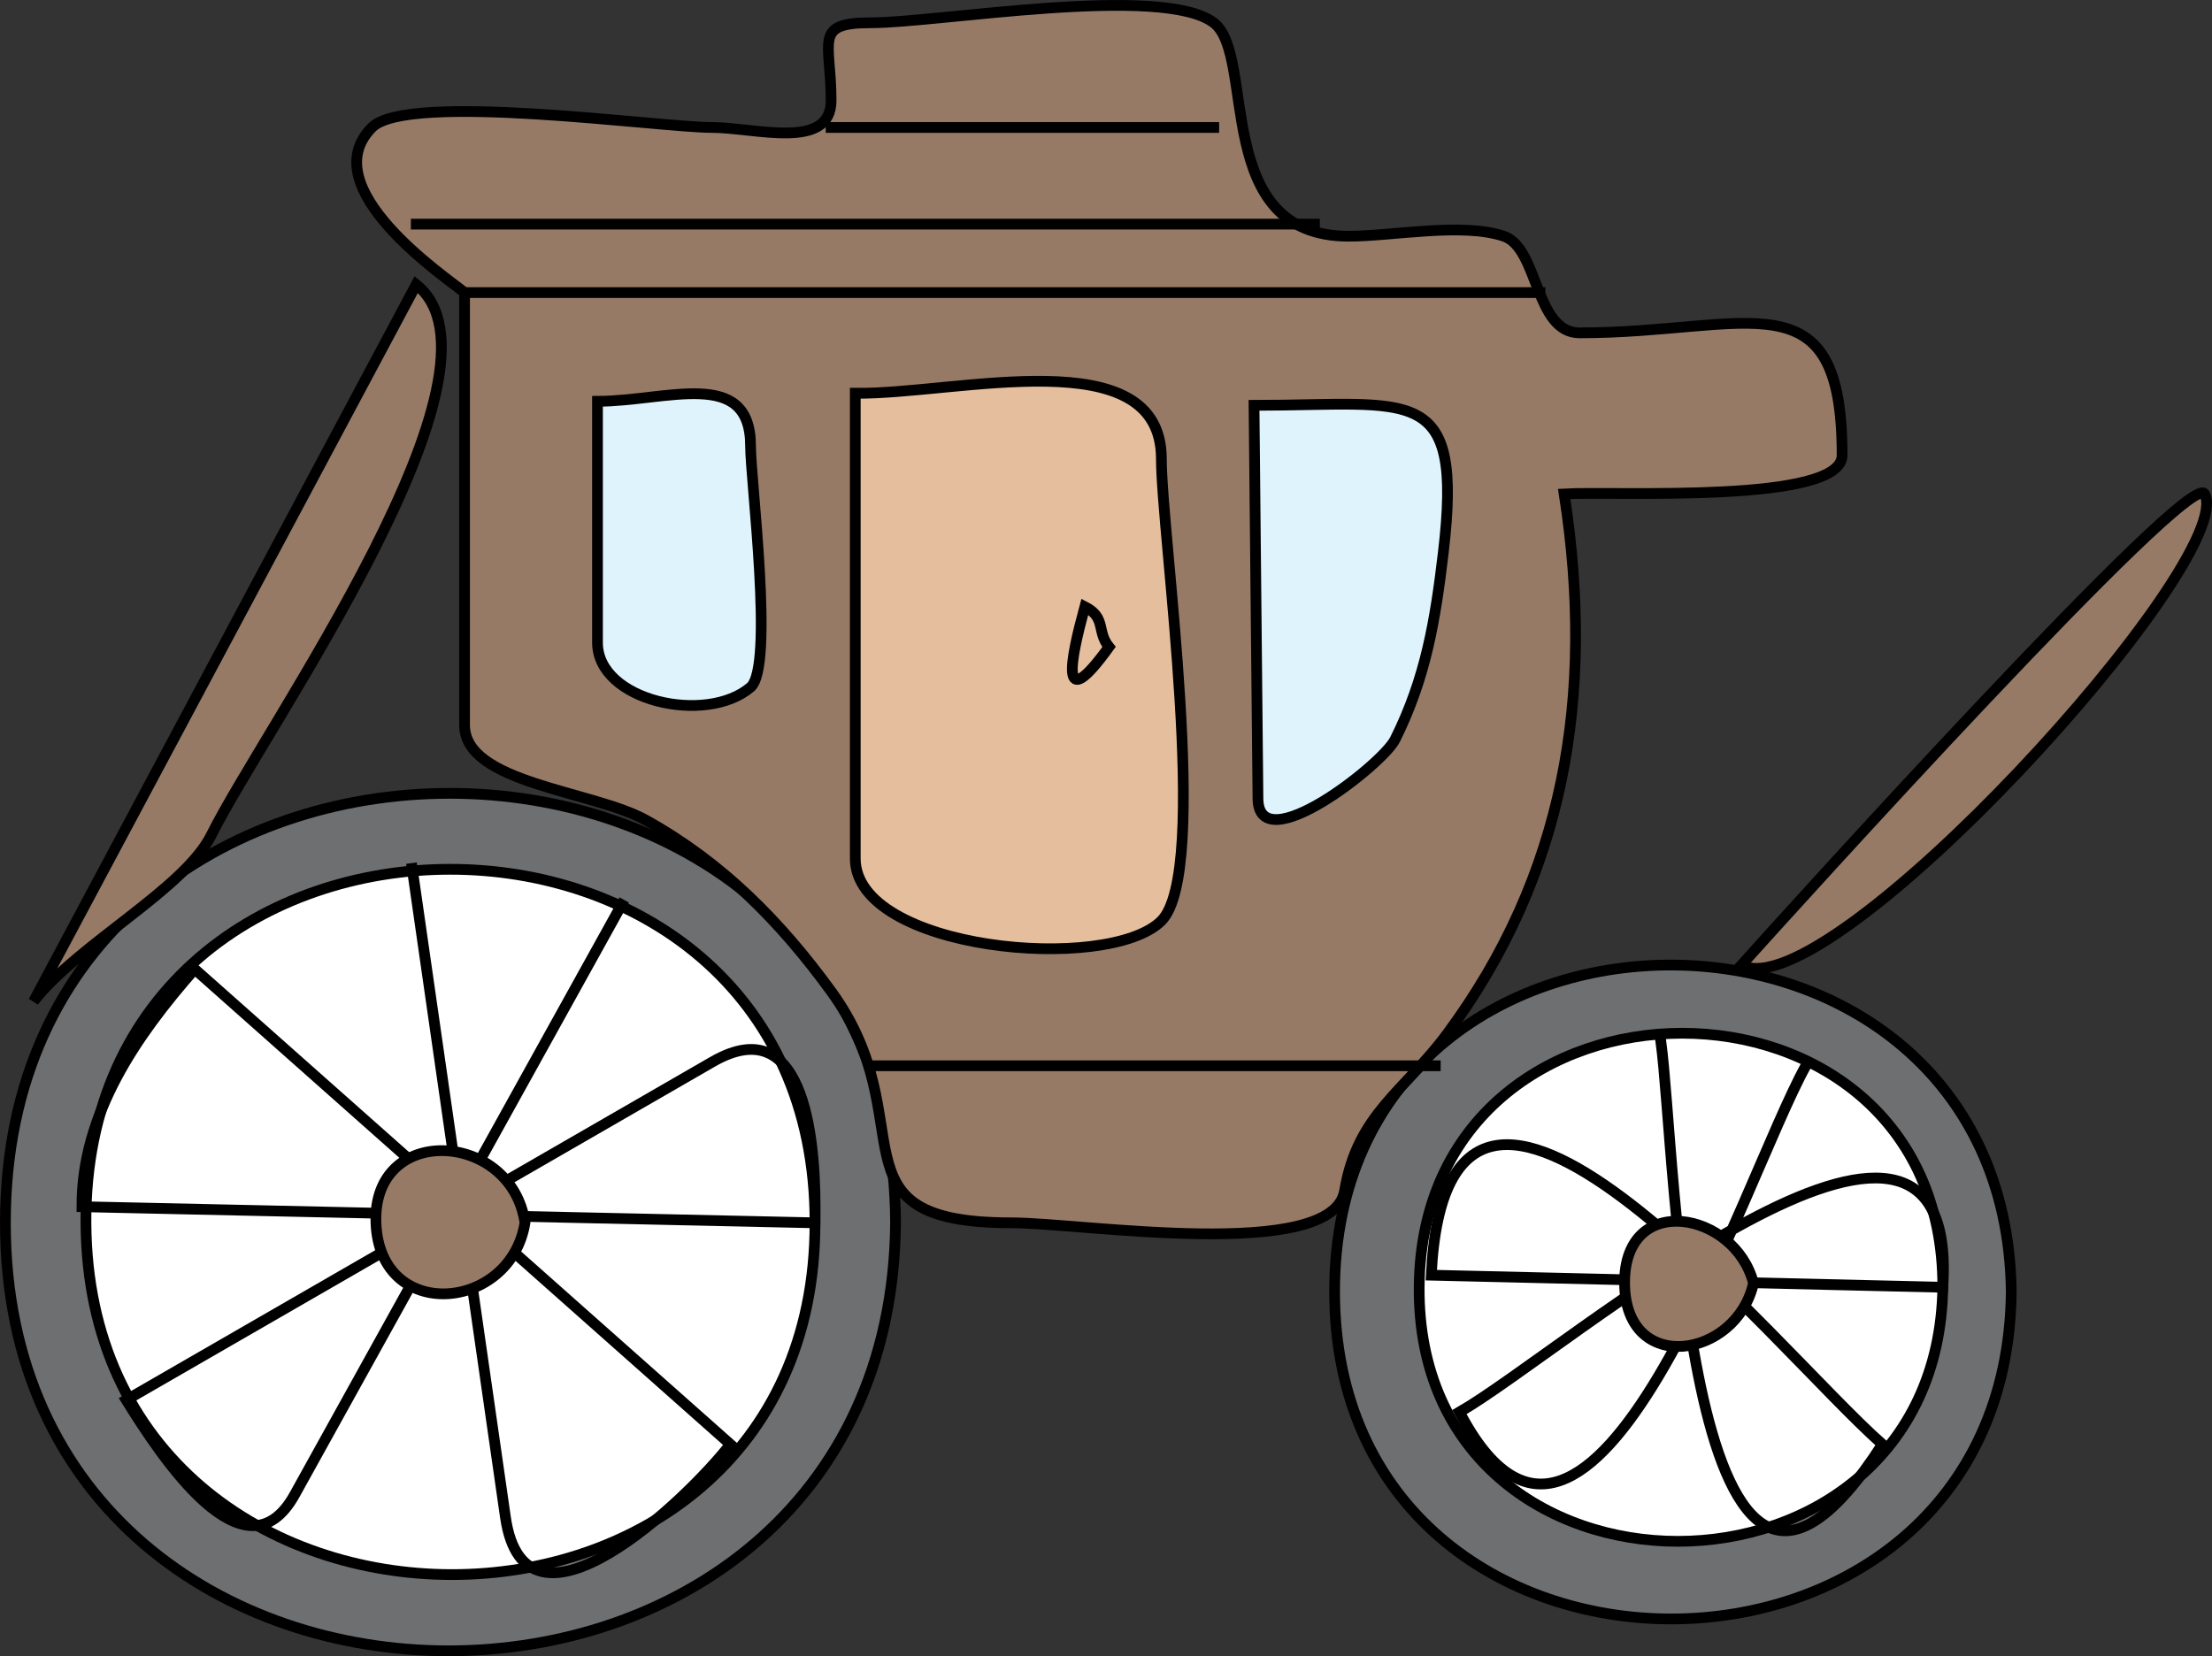 <svg xmlns="http://www.w3.org/2000/svg" xmlns:xlink="http://www.w3.org/1999/xlink" version="1.1" id="Layer_1" x="0px" y="0px" enable-background="new 0 0 822.05 841.89" xml:space="preserve" viewBox="204.25 264.65 411.88 308.45">
<rect x="204.25" y="264.65" width="411.88" height="308.45" fill="#333333" stroke="none"/>
<path fill-rule="evenodd" clip-rule="evenodd" fill="#6D6F71" stroke="#000000" stroke-width="2" stroke-linecap="square" stroke-miterlimit="10" d="  M371.004,492.39c-0.992,106.316-165.744,106.245-165.75,0C205.248,385.84,370.46,385.64,371.004,492.39z"/>
<path fill-rule="evenodd" clip-rule="evenodd" fill="#6D6F71" stroke="#000000" stroke-width="2" stroke-linecap="square" stroke-miterlimit="10" d="  M578.754,505.14c-0.764,81.334-126.014,81.399-126,0C452.768,424.07,577.63,424.183,578.754,505.14z"/>
<path fill-rule="evenodd" clip-rule="evenodd" fill="#FFFFFF" stroke="#000000" stroke-width="2" stroke-linecap="square" stroke-miterlimit="10" d="  M566.004,504.39c-0.996,63.033-97.933,63.155-97.5,0C468.936,441.331,566.141,441.294,566.004,504.39z"/>
<path fill-rule="evenodd" clip-rule="evenodd" fill="#FFFFFF" stroke="#000000" stroke-width="2" stroke-linecap="square" stroke-miterlimit="10" d="  M356.004,492.39c0.063,87.484-135.288,87.22-135.75,0C219.789,404.716,356.162,404.486,356.004,492.39z"/>
<path fill-rule="evenodd" clip-rule="evenodd" fill="#967A66" stroke="#000000" stroke-width="2" stroke-linecap="square" stroke-miterlimit="10" d="  M290.754,319.14c0,26.852,0,53.704,0,80.556c0,10.864,23.785,12.166,33.75,17.694c14.142,7.846,25.025,18.848,34.5,31.875  c17.737,24.389-1.329,43.125,33.583,43.125c13.083,0,59.8,7.446,62.042-6c2.379-14.273,11.202-18.538,19.125-29.25  c21.673-29.302,27.605-62.693,21.75-100.5c9.624-0.558,51.75,1.906,51.75-7.219c0-34.007-17.346-22.781-48.884-22.781  c-8.37,0-7.584-15.798-14.116-18c-7.746-2.611-20.694,0-28.896,0c-25.639,0-17.103-33.663-25.104-39.75  c-9.567-7.279-51.381,0-63.84,0c-10.835,0-7.41,3.39-7.41,14.444c0,9.461-14.202,5.056-22.167,5.056c-9.761,0-56.698-6.687-63.333,0  C262.375,299.604,287.297,316.293,290.754,319.14z"/>
<path fill-rule="evenodd" clip-rule="evenodd" fill="#967A66" stroke="#000000" stroke-width="2" stroke-linecap="square" stroke-miterlimit="10" d="  M528.504,444.39c16.25,8.61,92.629-75.438,86.25-87.75C612.195,351.701,537.335,434.55,528.504,444.39z"/>
<line fill="none" stroke="#000000" stroke-width="2" stroke-linecap="square" stroke-miterlimit="10" x1="367.254" y1="463.14" x2="471.504" y2="463.14"/>
<line fill="none" stroke="#000000" stroke-width="2" stroke-linecap="square" stroke-miterlimit="10" x1="290.754" y1="319.14" x2="491.004" y2="319.14"/>
<line fill="none" stroke="#000000" stroke-width="2" stroke-linecap="square" stroke-miterlimit="10" x1="281.754" y1="306.39" x2="449.004" y2="306.39"/>
<line fill="none" stroke="#000000" stroke-width="2" stroke-linecap="square" stroke-miterlimit="10" x1="359.004" y1="288.39" x2="430.254" y2="288.39"/>
<path fill-rule="evenodd" clip-rule="evenodd" fill="#DFF3FD" stroke="#000000" stroke-width="2" stroke-linecap="square" stroke-miterlimit="10" d="  M315.504,339.39c0,14.977,0,29.953,0,44.93c0,10.925,20.248,15.366,28.5,8.32c4.462-3.81,0-38.518,0-44.93  C344.004,332.906,328.298,339.39,315.504,339.39z"/>
<path fill-rule="evenodd" clip-rule="evenodd" fill="#E4BE9D" stroke="#000000" stroke-width="2" stroke-linecap="square" stroke-miterlimit="10" d="  M363.504,337.89c0,28.883,0,57.766,0,86.649c0,17.163,47.143,21.476,57,11.601c9.199-9.216,0-72.033,0-85.988  C420.504,327.624,382.389,338.139,363.504,337.89z"/>
<path fill-rule="evenodd" clip-rule="evenodd" fill="#DFF3FD" stroke="#000000" stroke-width="2" stroke-linecap="square" stroke-miterlimit="10" d="  M437.754,340.14c29.559,0,38.993-4.445,35.25,27.375c-1.489,12.658-3.279,23.435-9,34.875c-2.3,4.6-25.4,22.744-25.518,11.003  C438.242,388.976,437.998,364.558,437.754,340.14z"/>
<path fill="none" stroke="#000000" stroke-width="2" stroke-linecap="square" stroke-miterlimit="10" d="M410.754,385.14  c-9.399,13.037-7.208,2.446-4.5-7.5C410.284,379.684,408.384,382.227,410.754,385.14z"/>
<path fill="none" stroke="#000000" stroke-width="2" stroke-linecap="square" stroke-miterlimit="10" d="M281.004,426.39  c5.787,40.277,11.574,80.556,17.361,120.833c3.684,25.642,33.782-3.167,41.889-13.583c-33.25-29.5-66.5-59-99.75-88.5  c-10.975,12.491-21.048,27.031-21,44.25c45.5,1,91,2,136.5,3c0.289-13.959-1.343-40.216-19.08-29.983  c-36.39,20.995-72.78,41.989-109.17,62.983c6.655,10.729,22.132,34.284,31.367,17.62c20.294-36.623,40.589-73.247,60.883-109.87"/>
<path fill="none" stroke="#000000" stroke-width="2" stroke-linecap="square" stroke-miterlimit="10" d="M513.504,458.64  c2.873,20.448,4.515,132.149,41.25,75c-20.326-17.922-80.98-94.196-84-31.5c31.75,0.75,63.5,1.5,95.25,2.25  c3.523-52.573-70.405,12.027-90,23.25c24.574,46.985,52.607-43.055,64.5-64.5"/>
<path fill-rule="evenodd" clip-rule="evenodd" fill="#967A66" stroke="#000000" stroke-width="2" stroke-linecap="square" stroke-miterlimit="10" d="  M281.754,317.64c-23.75,44.5-47.5,89-71.25,133.5c8.349-10.706,28.085-20.879,33.119-31.024  C253.421,400.368,301.418,333.335,281.754,317.64z"/>
<path fill-rule="evenodd" clip-rule="evenodd" fill="#967A66" stroke="#000000" stroke-width="2" stroke-linecap="square" stroke-miterlimit="10" d="  M302.004,492.39c-2.685,16.555-27.065,18.69-27.75,0C273.57,473.714,299.494,475.236,302.004,492.39z"/>
<path fill-rule="evenodd" clip-rule="evenodd" fill="#967A66" stroke="#000000" stroke-width="2" stroke-linecap="square" stroke-miterlimit="10" d="  M530.754,503.64c-3.149,13.993-23.89,17.333-24,0C506.644,486.388,527.345,490.239,530.754,503.64z"/>
</svg>